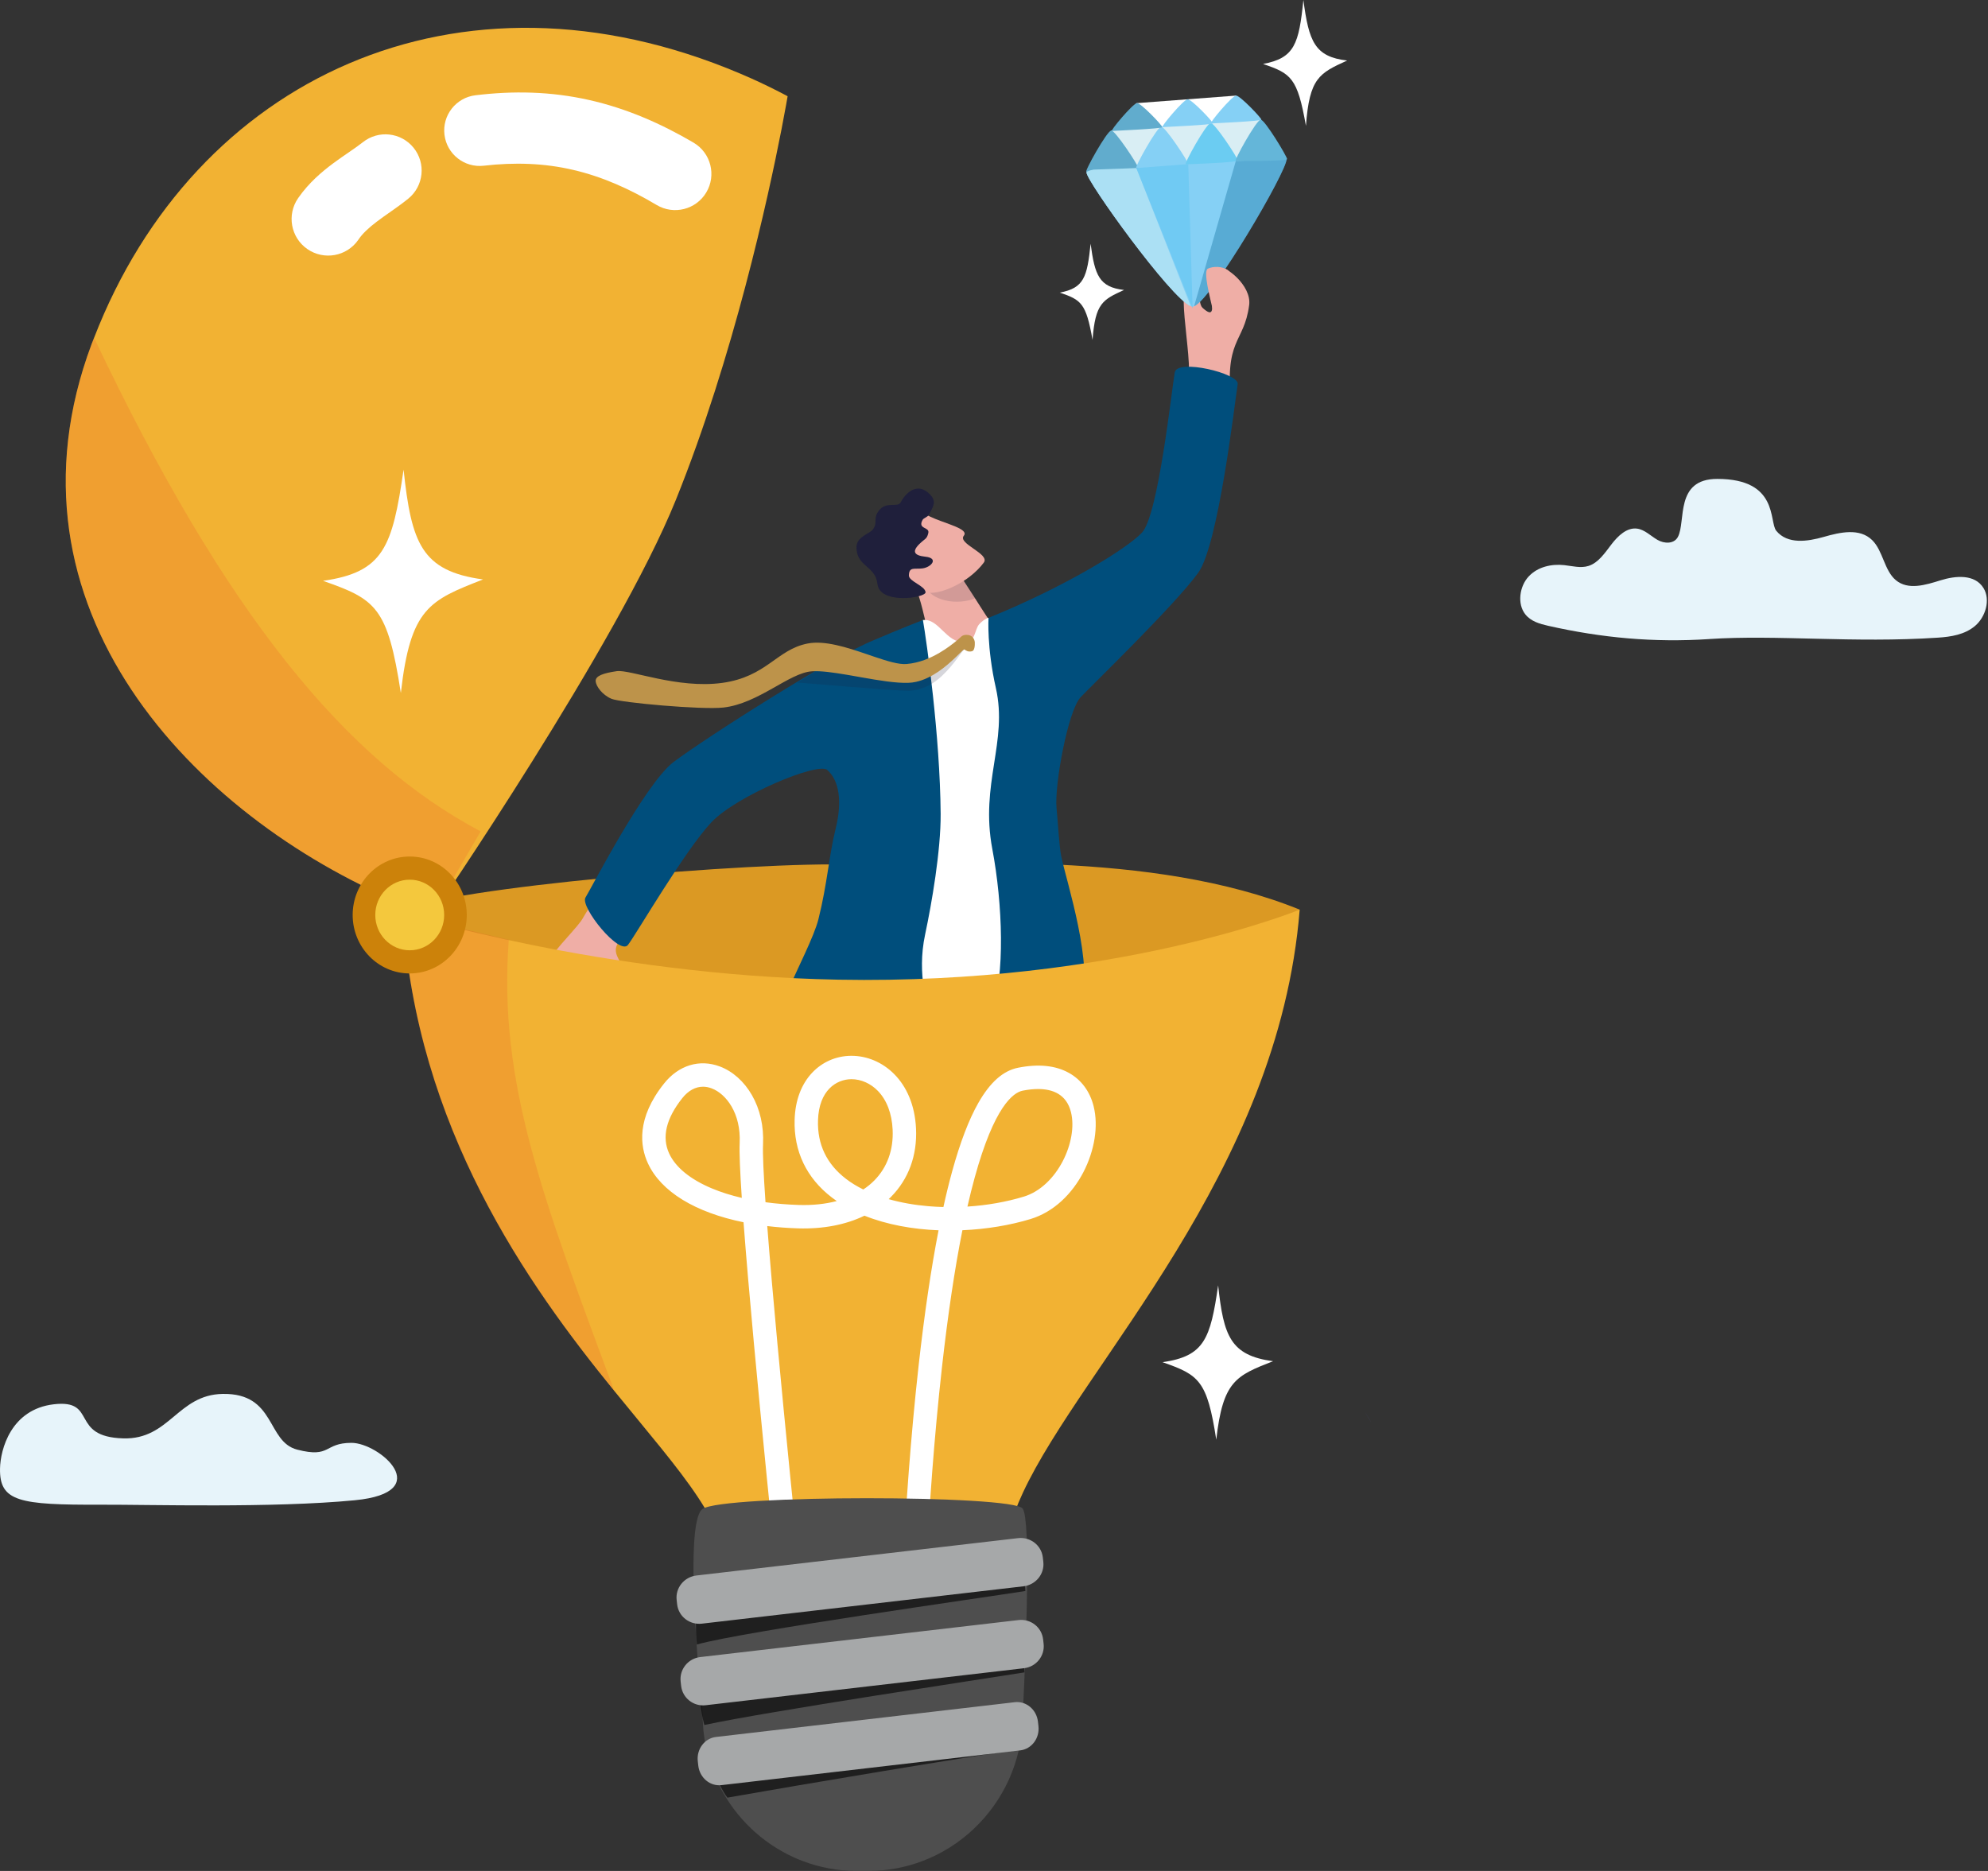 <svg width="425" height="400" viewBox="0 0 425 400" fill="none" xmlns="http://www.w3.org/2000/svg">
    <rect x="0" y="0" width="425" height="400" fill="#333333" stroke="none"/>
    <style>
        @keyframes cloud-move1 {
            0% {
                transform: translateX(-30px);
                opacity: 0;
            }
            10% {
                opacity: .002;
            }
            25% {
                opacity: 1;
            }
            50% {
                opacity: 1;
            }
            75% {
                opacity: .002;
            }
            100% {
                transform: translateX(560px);
                opacity: 0;
            }
        }
        @keyframes cloud-move2 {
            0% {
                transform: translateX(-510px);
                opacity: 0;
            }
            10% {
                opacity: .002;
            }
            25% {
                opacity: 1;
            }
            50% {
                opacity: 1;
            }
            75% {
                opacity: .002;
            }
            100% {
                transform: translateX(80px);
                opacity: 0;
            }
        }
        .cloud1 {
            animation: cloud-move1 8s;
            animation-iteration-count: infinite;
        }
        .cloud2 {
            animation: cloud-move2 6s;
            animation-iteration-count: infinite;
        }

        @keyframes star {
            0% {
                transform: scale(0.3) rotate(-45deg);
                opacity: .002;
            }
            25% {
                opacity: .5;
            }
            50% {
                transform: scale(1) rotate(0deg);
                opacity: 1;
            }
            75% {
                opacity: .5;
            }
            100% {
                transform: scale(0.3) rotate(45deg);
                opacity: .002;
            }
        }
        .star1 {
            animation: star .2s;
            animation-iteration-count: infinite;
            transform-origin: 50% 50%;
            transform-box: fill-box;
        }
        .star2 {
            animation: star .25s;
            animation-iteration-count: infinite;
            transform-origin: 50% 50%;
            transform-box: fill-box;
        }
        .star3 {
            animation: star .3s;
            animation-iteration-count: infinite;
            transform-origin: 50% 50%;
            transform-box: fill-box;
        }
        .star4 {
            animation: star .35s;
            animation-iteration-count: infinite;
            transform-origin: 50% 50%;
            transform-box: fill-box;
        }
    </style>
    <g clip-path="url(#clip0_120_15242)">
        <g class="cloud1">
            <path d="M75.14 308.473C81.104 308.473 93.358 319.052 75.845 320.746C58.333 322.44 32.102 321.66 21.489 321.697C4.165 321.755 -0.132 321.047 0.005 313.967C0.084 309.871 2.349 301.307 11.482 300.231C20.982 299.113 14.78 307.2 26.378 307.519C36.256 307.792 37.961 298.173 47.612 298.011C59.03 297.821 56.935 308.23 63.547 309.927C70.811 311.79 69.183 308.473 75.145 308.473H75.14Z" fill="#E7F4FA"/>
        </g>
        <g class="cloud2">
            <path d="M365.372 136.631C353.646 137.41 342.442 136.387 330.938 133.784C329.173 133.385 327.302 132.852 326.108 131.369C324.298 129.126 324.842 125.349 326.795 123.254C328.748 121.161 331.692 120.532 334.408 120.822C336.147 121.01 337.931 121.523 339.609 120.989C341.707 120.323 343.094 118.214 344.5 116.38C345.906 114.544 347.811 112.731 349.978 113.016C351.604 113.23 352.883 114.575 354.328 115.416C355.774 116.259 357.872 116.346 358.702 114.797C360.475 111.481 357.986 102.388 367.118 102.388C380.302 102.388 378.149 111.542 379.737 113.481C382.142 116.425 386.425 115.778 389.911 114.781C393.396 113.785 397.545 112.839 400.233 115.471C402.564 117.754 402.804 121.94 405.283 124.025C407.923 126.245 411.67 125.061 414.868 124.065C418.065 123.069 422.188 122.701 424.043 125.732C425.599 128.272 424.439 131.964 422.227 133.824C420.015 135.687 417.098 136.142 414.315 136.327C396.256 137.529 379.858 135.661 365.374 136.625L365.372 136.631Z" fill="#E7F4FA"/>
        </g>
        <path d="M277.853 194.472C246.242 181.682 204.127 184.802 177.923 184.802C151.719 184.802 85.689 190.939 86.103 195.513C86.518 200.087 108.357 241.891 134.561 241.891C160.765 241.891 256.847 219.117 256.847 219.117L277.853 194.472Z" fill="#DB9923"/>
        <path d="M263.296 87.336C261.565 72.112 265.946 73.636 267.051 65.214C267.603 61.013 261.85 56.446 259.89 57.03C256.227 58.122 261.911 70.212 257.081 65.809C255.849 64.686 256.874 59.311 255.511 59.163C250.265 58.589 255.228 75.423 254.007 82.439C252.81 89.312 263.293 87.336 263.293 87.336H263.296Z" fill="#EFAEA6"/>
        <path d="M242.932 27.668C242.932 27.668 241.98 22.127 243.069 22.045C244.155 21.963 264.242 20.438 264.242 20.438L265.145 25.916L251.985 28.218L242.934 27.668H242.932Z" fill="white"/>
        <path d="M237.554 27.901C243.434 27.354 269.503 25.578 269.503 25.578L270.346 34.026L261.24 34.985L237.433 36.27L237.552 27.901H237.554Z" fill="#D9EEF4"/>
        <path d="M275.05 34.016C275.151 36.539 259.173 63.893 255.276 65.486C255.191 65.521 255.114 65.542 255.043 65.552C254.908 65.571 254.745 65.539 254.554 65.46C250.255 63.708 232.177 38.606 232.28 36.864C232.293 36.653 232.845 36.452 233.818 36.262C241.257 34.809 273.19 33.96 274.908 33.831C275 33.823 275.048 33.889 275.05 34.018V34.016Z" fill="#85D0F5"/>
        <path d="M237.554 27.901C236.613 28.038 231.74 36.777 232.248 36.74C232.755 36.703 243.32 36.41 243.344 35.897C243.368 35.385 238.373 27.782 237.554 27.901Z" fill="#61ACCD"/>
        <path d="M248.238 27.089C247.297 27.227 242.424 35.966 242.931 35.929C243.436 35.889 254.004 35.598 254.028 35.086C254.052 34.573 249.057 26.97 248.238 27.089Z" fill="#85D0F5"/>
        <path d="M258.811 26.288C257.87 26.426 252.997 35.165 253.505 35.128C254.009 35.088 264.577 34.798 264.601 34.285C264.625 33.772 259.63 26.17 258.811 26.288Z" fill="#6BCCF2"/>
        <path d="M254.551 65.457C250.252 63.705 232.174 38.603 232.277 36.862C232.29 36.65 232.842 36.45 233.815 36.259C237.985 36.14 242.932 35.926 242.932 35.926L254.551 65.457Z" fill="#ABE0F4"/>
        <path opacity="0.34" d="M275.05 34.016C275.15 36.539 259.173 63.893 255.275 65.486L264.197 34.417L275.05 34.016Z" fill="#026596"/>
        <path d="M269.503 25.578C268.563 25.715 263.69 34.454 264.197 34.417C264.702 34.377 275.135 34.523 275.159 34.013C275.182 33.5 270.32 25.461 269.503 25.58V25.578Z" fill="#64B6D9"/>
        <path d="M243.066 22.045C242.152 22.156 237.231 28.038 237.723 28.001C238.214 27.964 248.444 27.523 248.481 27.185C248.518 26.846 243.859 21.947 243.066 22.045Z" fill="#61ACCD"/>
        <path d="M253.878 21.223C252.963 21.334 248.043 27.216 248.534 27.179C249.026 27.142 259.255 26.701 259.292 26.363C259.329 26.024 254.671 21.125 253.878 21.223Z" fill="#85D0F5"/>
        <path d="M264.239 20.438C263.325 20.549 258.404 26.431 258.896 26.394C259.387 26.357 269.617 25.916 269.654 25.578C269.691 25.24 265.032 20.34 264.239 20.438Z" fill="#85D0F5"/>
        <path d="M254.028 35.086L254.961 65.959L242.932 35.929L254.028 35.086Z" fill="#70CAF3"/>
        <path d="M259.236 66.065C258.79 64.051 257.125 57.936 258.227 57.431C259.329 56.927 261.287 56.84 262.563 57.82C263.84 58.8 264.302 63.795 264.302 63.795L259.236 66.065Z" fill="#EFAEA6"/>
        <path d="M131.876 202.066C130.946 204.188 133.15 205.904 133.866 208.303C134.474 210.346 132.458 212.616 130.87 210.134C127.413 204.733 124.802 223.989 117.968 218.482C114.477 215.671 114.303 210.515 115.714 207.851C118.066 203.406 122.189 199.659 124.229 196.892C124.821 196.089 127.529 190.701 129.953 189.884C132.844 188.909 135.542 192.624 136.659 193.417C137.835 194.25 132.807 199.944 131.876 202.066Z" fill="#EFAEA6"/>
        <path d="M201.686 144.566L211.609 141.231C211.609 141.231 221.088 138.697 218.39 137.663C214.788 136.284 214.836 135.946 212.997 134.463C211.99 133.652 209.572 129.635 208.512 128.015C208.496 127.989 208.478 127.962 208.459 127.936C206.604 125.095 204.747 122.188 204.747 122.188L204.477 121.409L203.187 120.468L202.881 120.243L196.346 115.468C196.346 115.468 194.073 122.048 195.952 126.237C197.664 130.055 199.025 140.813 201.689 144.566H201.686Z" fill="#EFAEA6"/>
        <path opacity="0.14" d="M208.462 127.936C206.607 125.095 204.749 122.189 204.749 122.189L204.48 121.409L203.19 120.468L202.883 120.244L201.684 120.405C201.684 120.405 198.396 123.806 198.198 125.275C197.918 127.363 203.219 129.91 208.465 127.936H208.462Z" fill="#1F1F3B"/>
        <path opacity="0.46" d="M207.444 227.62C207.444 227.62 207.455 227.623 207.468 227.631C207.479 227.528 207.479 227.483 207.479 227.47C207.468 227.491 207.444 227.62 207.444 227.62Z" fill="#1F1F39"/>
        <path d="M197.302 132.558C200.764 132.178 202.194 137.458 206.324 137.363C208.504 137.312 208.372 134.564 209.308 133.491C209.884 132.831 211.239 131.779 211.681 132.167C233.088 151.038 216.699 206.157 219.593 209.45C221.96 212.143 205.402 220.208 194.416 218.742C179.348 216.731 178.844 201.063 179.002 198.045C179.161 195.027 184.113 143.507 184.113 143.507C184.113 143.507 191.24 138.914 197.302 132.556V132.558Z" fill="white"/>
        <path d="M197.3 132.558C197.3 132.558 192.429 134.44 186.869 136.837C178.286 140.246 151.022 157.642 144.035 162.882C137.957 167.441 126.396 189.919 125.17 191.882C123.941 193.843 132.44 204.384 134.255 202.014C136.07 199.643 146.353 181.912 152.074 175.81C157.314 170.221 174.88 162.821 176.88 164.629C179.309 166.825 180.168 171.098 178.606 177.348C177.234 182.842 176.867 188.954 174.959 196.544C173.109 203.895 161.418 222.367 165.858 226.22C171.51 231.127 191.214 228.754 196.367 222.372C197.268 221.255 197.744 220.118 197.952 218.908C198.742 214.386 195.838 208.874 197.786 199.731C199.16 193.296 201.152 181.814 201.094 173.984C200.97 157.327 198.103 137.183 197.305 132.556L197.3 132.558Z" fill="#004E7C"/>
        <path d="M251.143 79.608C250.474 83.392 247.633 110.093 244.156 113.848C241.016 117.236 227.734 125.436 211.329 132.093C211.329 132.093 210.935 138.409 212.902 147.103C215.499 158.59 209.5 167.554 212.138 181.507C214.371 193.325 214.876 208.631 212.024 216.313C210.357 220.805 210.888 223.289 216.968 223.498C220.253 223.611 228.879 220.839 231.027 214.817C233.968 206.577 228.03 188.626 226.884 183.119C226.437 180.976 226.167 175.809 225.869 172.749C225.398 167.935 228.305 151.852 231.056 149.016C234.568 145.396 251.232 129.247 256.153 122.463C260.463 116.523 263.933 86.429 264.596 82.111C264.945 79.841 251.668 76.638 251.145 79.606L251.143 79.608Z" fill="#004E7C"/>
        <path d="M189.3 120.235C189.3 120.235 194.957 125.346 197.529 126.493C197.637 126.541 197.748 126.58 197.869 126.615C200.66 127.402 207.074 124.627 210.319 120.28C211.717 118.409 204.669 116.248 206.043 114.541C206.844 113.547 204.804 112.733 202.428 111.864C200.816 111.277 199.051 110.661 197.917 109.948C197.854 109.908 197.79 109.868 197.732 109.826L191.768 117.186L189.297 120.233L189.3 120.235Z" fill="#EFAEA6"/>
        <path d="M187.582 124.828C188.042 129.35 197.967 127.809 197.87 126.615C197.756 125.222 194.268 124.305 194.305 123.018C194.36 121.081 195.499 121.755 197.246 121.515C199.114 121.256 200.763 119.319 197.801 119.015C195.359 118.764 195.283 117.886 195.978 116.948C196.126 116.747 196.31 116.544 196.511 116.343C197.788 115.083 198.147 115.304 198.459 113.949C198.771 112.593 196.089 113.196 197.243 111.132C197.465 110.738 198.285 110.585 198.591 110.022C199.606 108.164 200.232 107.205 198.832 105.722C196.133 102.866 193.536 105.456 192.563 107.387C191.937 108.632 189.437 107.033 187.838 109.234C186.586 110.963 187.704 111.552 186.652 113.143C186.015 114.102 183.153 114.662 183.105 116.93C183.1 117.154 183.105 117.366 183.127 117.567C183.449 121.129 187.204 121.16 187.577 124.831L187.582 124.828Z" fill="#1F1F3B"/>
        <path opacity="0.18" d="M206.35 138.626C206.302 138.594 206.188 138.702 206.017 138.914C205.221 139.897 203.173 143.115 200.478 145.274C199.754 145.853 198.985 146.358 198.179 146.72C197.024 147.238 195.79 147.602 194.513 147.679C194.429 147.684 194.347 147.69 194.26 147.692C194.236 147.692 194.207 147.692 194.18 147.695C192.072 147.75 170.402 145.914 170.402 145.914C170.402 145.914 178.475 141.271 178.956 140.758C178.248 140.637 182.891 144.587 182.191 144.466C181.808 144.397 181.427 144.331 181.047 144.268C181.567 143.467 182.061 142.719 182.516 142.037C182.883 142.114 183.256 142.188 183.634 142.262C184.199 142.373 184.773 142.481 185.346 142.584C189.075 143.263 192.769 143.765 193.898 143.67C194.794 143.591 195.663 143.427 196.501 143.189C196.707 143.134 196.913 143.07 197.116 143.004C197.515 142.878 197.907 142.735 198.29 142.579C199.149 142.23 199.968 141.823 200.742 141.379C202.277 140.499 203.622 139.49 204.738 138.567C205.591 137.862 205.737 136.76 206.743 136.741C208.081 136.718 206.765 138.914 206.352 138.626H206.35Z" fill="#1F1F39"/>
        <path d="M207.793 139.233C206.979 139.418 206.598 139.141 206.188 138.856C206.157 138.834 206.099 138.856 206.014 138.911C205.393 139.334 203.371 141.71 200.594 143.599C199.175 144.564 197.555 145.399 195.827 145.777C195.288 145.895 194.738 145.969 194.181 145.985C191.527 146.075 187.904 145.47 184.3 144.833C183.592 144.712 182.886 144.585 182.186 144.46C181.803 144.392 181.422 144.326 181.042 144.262C178.132 143.768 175.447 143.393 173.566 143.52C168.73 143.839 162.157 150.43 154.645 151.268C150.041 151.783 132.674 150.224 130.716 149.397C128.758 148.567 127.391 146.707 127.344 145.597C127.294 144.487 129.009 143.911 131.828 143.493C134.645 143.073 144.811 147.301 154.364 146.004C163.917 144.701 166.034 138.861 172.662 137.579C176.322 136.871 181.028 138.401 185.264 139.847C185.814 140.034 186.361 140.222 186.892 140.401C189.672 141.342 192.14 142.106 193.821 141.961C195.161 141.847 196.44 141.532 197.645 141.089C198.784 140.674 199.852 140.148 200.843 139.564C202.304 138.713 203.591 137.743 204.658 136.858C205.512 136.152 205.602 135.748 206.609 135.729C207.943 135.708 208.369 136.736 208.398 137.365C208.424 137.994 208.353 139.109 207.793 139.233Z" fill="#BD934A"/>
        <g class="star1">
            <path d="M226.559 62.556C231.741 61.591 232.412 59.266 233.155 52.104C234.042 58.851 234.986 61.39 240.303 61.995C235.744 64.07 234.145 64.823 233.567 72.671C232.179 64.786 231.144 64.117 226.559 62.558V62.556Z" fill="white"/>
        </g>
        <g class="star2">
            <path d="M270.016 13.675C276.797 12.412 277.674 9.371 278.644 0C279.806 8.826 281.038 12.148 287.999 12.941C282.037 15.657 279.941 16.64 279.185 26.907C277.37 16.588 276.014 15.716 270.016 13.675Z" fill="white"/>
        </g>
        <path d="M277.854 194.472C273.33 250.865 231.463 291.627 218.654 319.189C218.654 319.189 218.654 319.195 218.649 319.197C216.051 324.794 214.627 329.931 214.912 334.701C214.923 334.87 214.923 335.029 214.926 335.188V335.193C214.968 339.416 212.22 342.695 207.878 345.029C207.873 345.029 207.867 345.034 207.862 345.037C205.626 346.236 202.973 347.185 200.058 347.877C199.226 348.078 198.37 348.253 197.5 348.411C196.496 348.599 195.466 348.749 194.401 348.871H194.395L194.371 348.876C194.303 348.884 194.231 348.892 194.16 348.9C185.979 349.865 176.766 349.133 169.267 346.704C168.881 346.58 168.5 346.45 168.125 346.316C167.982 346.26 167.85 346.21 167.716 346.165C167.716 346.165 167.71 346.165 167.705 346.16C166.069 345.56 164.531 344.87 163.12 344.093C162.985 344.019 162.853 343.945 162.721 343.869C162.457 343.718 162.198 343.565 161.947 343.406C161.82 343.327 161.693 343.247 161.571 343.168C161.447 343.086 161.323 343.007 161.202 342.925C161.175 342.907 161.146 342.888 161.12 342.87C160.916 342.732 160.721 342.595 160.528 342.455C160.514 342.444 160.501 342.434 160.485 342.423C160.372 342.338 160.253 342.251 160.142 342.167C160.055 342.101 159.967 342.032 159.878 341.963C159.74 341.855 159.605 341.747 159.473 341.638C159.291 341.488 159.111 341.334 158.939 341.178C158.921 341.162 158.905 341.147 158.887 341.131C158.81 341.062 158.733 340.993 158.662 340.925C158.646 340.911 158.636 340.901 158.622 340.888C158.559 340.83 158.498 340.769 158.435 340.708C158.173 340.457 157.925 340.201 157.687 339.936C155.721 337.769 154.516 335.214 154.349 332.286C154.288 331.234 154.088 330.132 153.739 328.993C153.739 328.993 153.739 328.988 153.739 328.985C152.925 326.25 151.326 323.277 149.154 320.022C144.934 313.645 138.496 306.193 131.332 297.38C112.731 274.542 88.974 241.055 86.109 195.307C86.109 195.307 128.639 208.512 179.177 209.45C238.77 210.555 277.859 194.477 277.859 194.477L277.854 194.472Z" fill="#F2B233"/>
        <path d="M233.812 236.555C233.012 233.347 231.183 230.868 228.524 229.383C225.668 227.787 222.018 227.412 217.676 228.27C214.471 228.902 211.688 231.354 209.167 235.77C207.146 239.311 205.256 244.248 203.554 250.439C202.91 252.783 202.283 255.325 201.683 258.058C200.603 258.029 199.524 257.968 198.457 257.878C195.434 257.622 192.585 257.109 189.99 256.369C190.159 256.211 190.323 256.049 190.484 255.886C194.247 252.07 196.097 247.022 195.83 241.288C195.354 231.053 188.552 225.726 182.044 225.726H181.949C178.767 225.749 175.818 227.028 173.64 229.327C171.304 231.793 170.001 235.268 169.877 239.38C169.671 246.124 172.422 251.877 177.834 256.015C178.178 256.277 178.526 256.53 178.883 256.779C176.433 257.421 173.688 257.709 170.739 257.614C168.278 257.535 165.905 257.336 163.651 257.03C163.239 251.097 163.03 246.673 163.125 244.639C163.31 240.791 162.486 237.152 160.744 234.121C159.074 231.214 156.643 229.042 153.897 228.009C149.545 226.37 145.082 227.734 141.958 231.658C136.036 239.092 136.818 245.043 138.52 248.724C141.326 254.794 148.67 259.223 158.955 261.313C160.065 276.059 162.081 297.245 163.878 315.331C164.217 318.724 164.547 322.009 164.861 325.122C165.189 328.372 165.504 331.435 165.792 334.239C165.9 335.317 166.008 336.358 166.111 337.354C166.159 337.827 166.209 338.29 166.254 338.742C166.653 342.589 166.978 345.718 167.203 347.861C167.38 349.524 167.491 350.594 167.53 350.945C167.583 351.445 167.782 351.897 168.075 352.259C168.537 352.829 169.24 353.184 170.012 353.184C170.099 353.184 170.189 353.178 170.279 353.17C170.784 353.117 171.235 352.917 171.6 352.615C172.229 352.1 172.594 351.289 172.501 350.419C172.493 350.34 172.417 349.629 172.287 348.379C172.092 346.524 171.772 343.485 171.37 339.59C171.36 339.482 171.349 339.371 171.336 339.26C171.19 337.862 171.035 336.355 170.873 334.759C170.588 331.974 170.274 328.909 169.943 325.642C169.605 322.294 169.246 318.732 168.878 315.038C167.121 297.367 165.15 276.709 164.026 262.127C166.117 262.378 168.305 262.542 170.575 262.616C175.952 262.791 180.812 261.847 184.805 259.908C189.607 261.829 195.103 262.812 200.648 263.031C199.051 271.207 197.632 280.819 196.406 291.769C195.531 299.57 194.834 307.361 194.279 314.596C193.914 319.364 193.613 323.888 193.365 328.015C193.169 331.282 193.005 334.299 192.87 336.99C192.791 338.588 192.722 340.071 192.662 341.424C192.662 341.437 192.662 341.453 192.662 341.466C192.421 346.907 192.329 350.211 192.326 350.306C192.326 350.343 192.326 350.377 192.326 350.411C192.345 351.743 193.412 352.835 194.76 352.872H194.829C196.018 352.872 197.019 352.037 197.268 350.911C197.305 350.758 197.323 350.599 197.326 350.438C197.326 350.345 197.416 347.172 197.646 341.929C197.664 341.498 197.685 341.054 197.706 340.594C197.751 339.622 197.799 338.586 197.852 337.494C197.986 334.812 198.148 331.792 198.346 328.52C198.6 324.281 198.911 319.615 199.287 314.694C199.834 307.585 200.521 299.943 201.377 292.298C202.64 281.043 204.101 271.247 205.745 263.018C210.906 262.796 215.943 261.95 220.316 260.621C230.358 257.569 235.908 244.961 233.807 236.558L233.812 236.555ZM152.18 254.073C147.571 252.141 144.418 249.564 143.06 246.623C141.445 243.127 142.391 239.137 145.869 234.769C147.148 233.162 148.676 232.335 150.293 232.335C150.895 232.335 151.514 232.451 152.135 232.684C155.234 233.852 158.435 238.016 158.128 244.396C158.033 246.417 158.213 250.563 158.583 256.102C156.254 255.561 154.106 254.881 152.18 254.07V254.073ZM184.557 254.305C183.193 253.631 181.959 252.876 180.873 252.043C176.735 248.877 174.716 244.665 174.874 239.531C175.07 233.072 178.828 230.752 181.986 230.725H182.038C184.086 230.725 186.145 231.642 187.691 233.246C189.583 235.21 190.669 238.072 190.83 241.515C191.031 245.823 189.675 249.575 186.919 252.371C186.216 253.084 185.426 253.729 184.557 254.303V254.305ZM218.863 255.835C215.105 256.977 210.996 257.696 206.823 257.96C207.325 255.756 207.841 253.687 208.372 251.758C212.563 236.526 216.604 233.579 218.636 233.178C219.69 232.969 220.816 232.829 221.926 232.829C225.02 232.829 227.996 233.928 228.955 237.771C230.49 243.915 226.046 253.653 218.86 255.838L218.863 255.835Z" fill="white"/>
        <g opacity="0.19">
            <path d="M131.329 297.375C112.728 274.537 88.971 241.256 86.106 195.51L108.775 200.917C106.428 231.444 116.269 256.723 131.329 297.375Z" fill="#EA4F26"/>
        </g>
        <path d="M148.286 338.044C148.308 339.233 148.344 340.449 148.387 341.68C148.532 345.618 148.781 349.677 149.047 353.353C149.137 354.611 149.235 355.821 149.328 356.968C149.787 362.633 150.226 366.7 150.226 366.7C150.226 367.398 150.247 368.09 150.292 368.775C150.363 369.99 150.503 371.193 150.704 372.371C150.977 373.978 151.362 375.543 151.857 377.062C152.43 378.846 153.154 380.564 154.008 382.199C157.414 388.727 162.903 393.969 169.58 397.032C170.244 397.339 170.923 397.622 171.61 397.883C175.233 399.257 179.157 400.008 183.261 400.003H185.637C189.783 399.995 193.75 399.22 197.402 397.806C199.384 397.04 201.278 396.089 203.057 394.968C210.424 390.331 215.852 382.844 217.829 374.039C218.107 372.805 218.315 371.547 218.45 370.265C218.58 369.068 218.643 367.853 218.643 366.621C218.643 366.621 218.664 366.196 218.704 365.432C218.765 364.253 218.857 362.258 218.965 359.758C219.087 356.944 219.222 353.487 219.338 349.825C219.399 347.885 219.452 345.89 219.497 343.897C219.576 340.391 219.618 336.905 219.597 333.787C219.586 331.797 219.544 329.958 219.475 328.362C219.335 325.278 219.068 323.108 218.624 322.513C216.434 319.585 154.592 319.541 150.197 322.601C148.537 323.753 148.136 330.32 148.276 338.049L148.286 338.044Z" fill="#4E4E4E"/>
        <path opacity="0.6" d="M148.992 351.577C159.272 348.741 209.701 341.651 219.206 340.15C219.114 338.892 219.019 337.679 218.926 336.535L148.908 343.683C148.847 345.623 148.612 348.765 148.992 351.577Z" fill="black"/>
        <path opacity="0.6" d="M150.562 368.796C164.126 365.884 210.324 358.942 219.026 357.544C218.955 356.326 218.815 355.126 218.614 353.947L149.423 360.356C149.365 361.534 149.827 365.984 150.562 368.796Z" fill="black"/>
        <path d="M222.938 332.97L223.043 333.908C223.337 336.493 221.439 338.837 218.807 339.141L150.057 347.129C147.425 347.436 145.055 345.589 144.762 343.004L144.656 342.066C144.363 339.482 146.26 337.138 148.892 336.834L217.642 328.845C220.274 328.539 222.644 330.386 222.938 332.97Z" fill="#A6A8A9"/>
        <path d="M223.001 350.491L223.107 351.429C223.4 354.013 221.527 356.355 218.921 356.656L150.864 364.57C148.258 364.874 145.909 363.025 145.615 360.44L145.51 359.502C145.216 356.918 147.09 354.576 149.696 354.275L217.753 346.36C220.359 346.056 222.708 347.906 223.001 350.491Z" fill="#A6A8A9"/>
        <path opacity="0.6" d="M151.862 377.062C152.436 378.846 154.423 383.008 155.504 384.324C171.106 381.568 206.926 375.558 217.838 374.039C218.115 372.805 218.324 371.547 218.459 370.265L151.862 377.065V377.062Z" fill="black"/>
        <path d="M221.897 368.088L222.002 369.026C222.296 371.61 220.551 373.936 218.107 374.221L154.238 381.652C151.794 381.938 149.574 380.072 149.28 377.488L149.175 376.549C148.881 373.965 150.626 371.639 153.07 371.354L216.939 363.92C219.383 363.635 221.603 365.501 221.897 368.085V368.088Z" fill="#A6A8A9"/>
        <path d="M293.114 304.076C292.697 303.379 292.266 302.673 291.819 301.959C292.501 302.908 292.924 303.606 293.114 304.076Z" fill="#3B3B4D"/>
        <path d="M168.379 20.573C168.379 20.573 167.946 23.163 167.073 27.65C164.251 42.107 156.839 76.245 144.498 106.846C132.067 137.669 92.33 195.672 92.33 195.672C90.034 194.842 87.719 193.938 85.396 192.963C41.444 174.52 -1.527 129.889 19.6 73.515C19.756 73.084 19.928 72.651 20.113 72.215C41.6 16.725 97.856 -9.825 158.171 15.705C158.992 16.051 159.809 16.408 160.618 16.767C163.287 17.965 165.876 19.236 168.379 20.573Z" fill="#F2B233"/>
        <path d="M77.523 30.443C76.788 31.027 75.816 31.709 74.738 32.446C73.657 33.189 72.468 33.997 71.231 34.917C69.994 35.837 68.705 36.87 67.431 38.08C66.157 39.291 64.897 40.688 63.774 42.303L63.739 42.353C61.274 45.902 62.151 50.778 65.7 53.243C69.249 55.709 74.125 54.832 76.59 51.283C76.609 51.259 76.648 51.198 76.664 51.174C77.444 50.009 78.768 48.73 80.573 47.372C81.471 46.687 82.481 45.982 83.593 45.202C84.708 44.417 85.924 43.569 87.272 42.48C90.594 39.787 91.106 34.912 88.413 31.587C85.736 28.284 80.9 27.758 77.579 30.401L77.523 30.443Z" fill="white"/>
        <path d="M148.255 30.488C144.859 28.498 141.305 26.669 137.574 25.113C133.845 23.554 129.937 22.275 125.92 21.374C121.906 20.47 117.791 19.952 113.708 19.812C109.626 19.666 105.582 19.891 101.642 20.369H101.632C97.475 20.877 94.515 24.656 95.02 28.812C95.522 32.956 99.28 35.908 103.421 35.43C109.99 34.669 116.377 34.877 122.521 36.32C128.671 37.739 134.614 40.385 140.351 43.809L140.372 43.822C144.045 46.016 148.8 44.816 150.99 41.143C153.184 37.47 151.984 32.716 148.311 30.525L148.258 30.493L148.255 30.488Z" fill="white"/>
        <g opacity="0.19">
            <path d="M20.113 72.212C48.357 131.75 74.181 162.636 102.76 177.744L92.33 195.669C90.031 194.839 87.719 193.935 85.393 192.96C41.444 174.52 -1.524 129.889 19.601 73.515C19.759 73.084 19.928 72.648 20.113 72.212Z" fill="#EA4F26"/>
        </g>
        <g class="star3">
            <path d="M248.531 291.228C257.482 289.944 258.758 286.249 260.42 274.804C261.58 285.665 263.06 289.785 272.159 291.022C264.223 294.119 261.432 295.242 260.016 307.797C258.06 295.084 256.316 293.958 248.531 291.228Z" fill="white"/>
        </g>
        <path d="M87.591 208.118C94.327 208.118 99.787 202.522 99.787 195.619C99.787 188.715 94.327 183.119 87.591 183.119C80.856 183.119 75.395 188.715 75.395 195.619C75.395 202.522 80.856 208.118 87.591 208.118Z" fill="#CC820A"/>
        <path d="M87.591 203.166C91.659 203.166 94.956 199.787 94.956 195.619C94.956 191.45 91.659 188.071 87.591 188.071C83.524 188.071 80.227 191.45 80.227 195.619C80.227 199.787 83.524 203.166 87.591 203.166Z" fill="#F4C83D"/>
        <g class="star4">
            <path d="M69.066 124.181C82.023 122.321 83.873 116.975 86.278 100.403C87.956 116.126 90.099 122.088 103.272 123.882C91.782 128.367 87.744 129.995 85.694 148.168C82.863 129.762 80.34 128.134 69.066 124.184V124.181Z" fill="white"/>
        </g>
        
    </g>
    <defs>
        <clipPath id="clip0_120_15242">
            <rect width="424.753" height="400" fill="white"/>
        </clipPath>
    </defs>
</svg>
